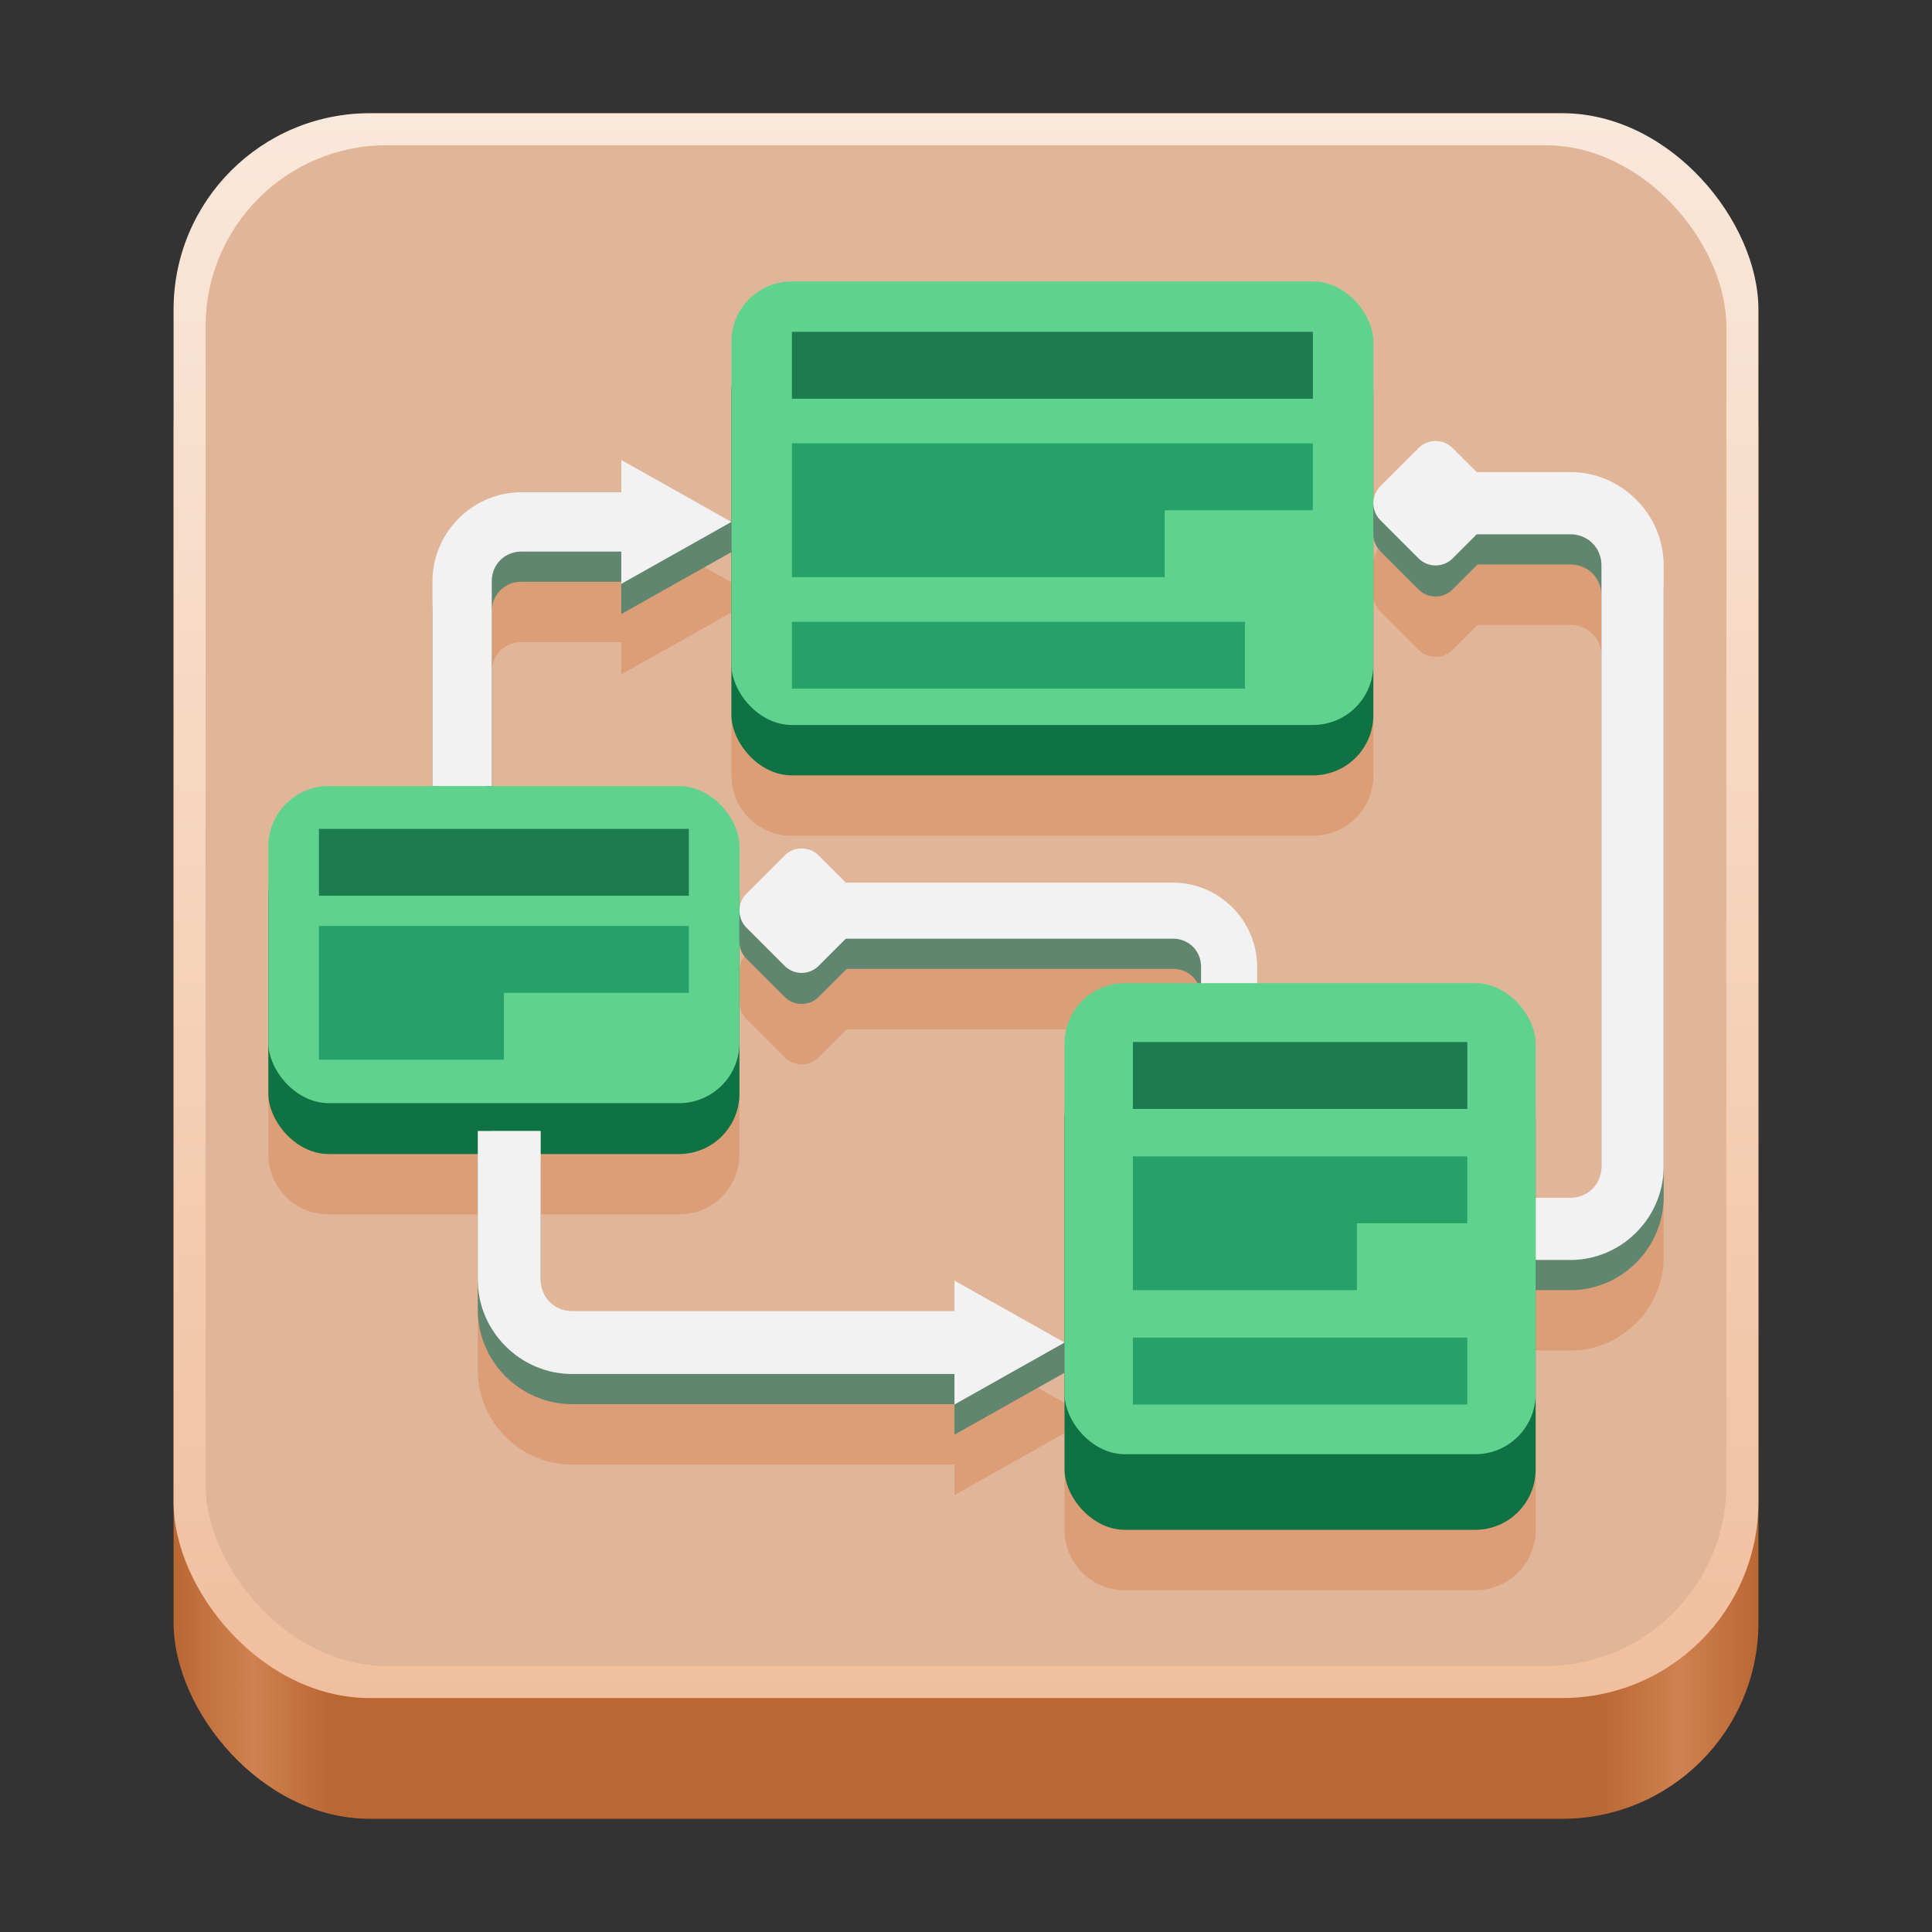 <?xml version="1.0" encoding="UTF-8" standalone="no"?>
<!-- Created with Inkscape (http://www.inkscape.org/) -->

<svg
   width="128"
   height="128"
   viewBox="0 0 128 128"
   version="1.1"
   id="svg5"
   inkscape:version="1.3.2 (091e20ef0f, 2023-11-25)"
   sodipodi:docname="org.gaphor.Gaphor.svg"
   xml:space="preserve"
   xmlns:inkscape="http://www.inkscape.org/namespaces/inkscape"
   xmlns:sodipodi="http://sodipodi.sourceforge.net/DTD/sodipodi-0.dtd"
   xmlns:xlink="http://www.w3.org/1999/xlink"
   xmlns="http://www.w3.org/2000/svg"
   xmlns:svg="http://www.w3.org/2000/svg"><rect x="0" y="0" width="128" height="128" fill="#333333" stroke="none"/><sodipodi:namedview
     id="namedview7"
     pagecolor="#ffffff"
     bordercolor="#666666"
     borderopacity="1"
     inkscape:pageshadow="2"
     inkscape:pageopacity="0.0"
     inkscape:pagecheckerboard="true"
     inkscape:document-units="px"
     showgrid="false"
     inkscape:showpageshadow="false"
     showborder="true"
     inkscape:snap-page="true"
     inkscape:zoom="7.7481641"
     inkscape:cx="57.562023"
     inkscape:cy="87.5046"
     inkscape:window-width="1920"
     inkscape:window-height="1043"
     inkscape:window-x="0"
     inkscape:window-y="0"
     inkscape:window-maximized="1"
     inkscape:current-layer="layer2"
     inkscape:deskcolor="#d1d1d1" /><defs
     id="defs2"><linearGradient
       inkscape:collect="always"
       id="linearGradient404"><stop
         style="stop-color:#f0bf9e;stop-opacity:1;"
         offset="0"
         id="stop400" /><stop
         style="stop-color:#fae8da;stop-opacity:1;"
         offset="1"
         id="stop402" /></linearGradient><linearGradient
       y2="236"
       x2="96"
       y1="236"
       x1="32"
       gradientTransform="translate(604.817,170.586)"
       gradientUnits="userSpaceOnUse"
       id="linearGradient1099"
       xlink:href="#linearGradient1036" /><linearGradient
       id="linearGradient1036"><stop
         id="stop1032"
         offset="0"
         style="stop-color:#d5d3cf;stop-opacity:1;" /><stop
         id="stop1034"
         offset="1"
         style="stop-color:#f6f5f4;stop-opacity:1" /></linearGradient><radialGradient
       r="32"
       fy="-76"
       fx="-244"
       cy="-76"
       cx="-244"
       gradientTransform="matrix(0.883,0,0,0.883,-460.35,463.12)"
       gradientUnits="userSpaceOnUse"
       id="radialGradient1103"
       xlink:href="#linearGradient1069" /><linearGradient
       id="linearGradient1069"><stop
         id="stop1065"
         offset="0"
         style="stop-color:#d5d3cf;stop-opacity:1" /><stop
         id="stop1067-1"
         offset="1"
         style="stop-color:#949390;stop-opacity:1" /></linearGradient><linearGradient
       gradientUnits="userSpaceOnUse"
       y2="232"
       x2="64"
       y1="262.5"
       x1="64"
       id="linearGradient1027"
       xlink:href="#linearGradient1025"
       gradientTransform="translate(-470.586,432.817)" /><linearGradient
       id="linearGradient1025"><stop
         id="stop1021"
         offset="0"
         style="stop-color:#9a9996;stop-opacity:1" /><stop
         id="stop1023"
         offset="1"
         style="stop-color:#77767b;stop-opacity:1" /></linearGradient><inkscape:path-effect
       effect="spiro"
       id="path-effect35304-9"
       is_visible="true" /><clipPath
       clipPathUnits="userSpaceOnUse"
       id="clipPath1609-7"><path
         sodipodi:nodetypes="cccccc"
         inkscape:connector-curvature="0"
         id="path1611-5"
         d="m 252,116 28,-28 v -8 h -36 v 36 z"
         style="fill:#e74747;stroke:none;stroke-width:0.25px;stroke-linecap:butt;stroke-linejoin:miter;stroke-opacity:1" /></clipPath><linearGradient
       inkscape:collect="always"
       id="linearGradient8241"><stop
         style="stop-color:#ba6833;stop-opacity:1;"
         offset="0"
         id="stop8237" /><stop
         style="stop-color:#cf814f;stop-opacity:1;"
         offset="0.05"
         id="stop9349" /><stop
         style="stop-color:#ba6833;stop-opacity:1;"
         offset="0.1"
         id="stop21746" /><stop
         style="stop-color:#ba6833;stop-opacity:1;"
         offset="0.9"
         id="stop21940" /><stop
         style="stop-color:#cf814f;stop-opacity:1;"
         offset="0.95"
         id="stop9351" /><stop
         style="stop-color:#ba6833;stop-opacity:1;"
         offset="1"
         id="stop8239" /></linearGradient><radialGradient
       r="32"
       fy="-76"
       fx="-244"
       cy="-76"
       cx="-244"
       gradientTransform="matrix(0.883,0,0,0.883,-460.35,463.12)"
       gradientUnits="userSpaceOnUse"
       id="radialGradient1103-5"
       xlink:href="#linearGradient1069" /><inkscape:path-effect
       effect="spiro"
       id="path-effect35304-9-2"
       is_visible="true" /><clipPath
       clipPathUnits="userSpaceOnUse"
       id="clipPath1609-7-7"><path
         sodipodi:nodetypes="cccccc"
         inkscape:connector-curvature="0"
         id="path1611-5-0"
         d="m 252,116 28,-28 v -8 h -36 v 36 z"
         style="fill:#e74747;stroke:none;stroke-width:0.25px;stroke-linecap:butt;stroke-linejoin:miter;stroke-opacity:1" /></clipPath><clipPath
       clipPathUnits="userSpaceOnUse"
       id="clipPath744"><rect
         style="fill:#1e88e5;fill-opacity:1;stroke-width:0.265"
         id="rect746"
         width="541.867"
         height="541.867"
         x="0"
         y="1.5987212e-14"
         rx="79.375"
         ry="79.375" /></clipPath><clipPath
       clipPathUnits="userSpaceOnUse"
       id="clipPath62"><rect
         style="fill:#1e88e5;fill-opacity:1;stroke-width:0.265"
         id="rect64"
         width="541.867"
         height="541.867"
         x="2.2507105e-05"
         y="-0.422"
         rx="79.375"
         ry="79.375" /></clipPath><linearGradient
       inkscape:collect="always"
       xlink:href="#linearGradient8241"
       id="linearGradient8243"
       x1="11.5"
       y1="120.5"
       x2="116.5"
       y2="120.5"
       gradientUnits="userSpaceOnUse" /><radialGradient
       r="32"
       fy="-76"
       fx="-244"
       cy="-76"
       cx="-244"
       gradientTransform="matrix(0.883,0,0,0.883,-460.35,463.12)"
       gradientUnits="userSpaceOnUse"
       id="radialGradient1103-6"
       xlink:href="#linearGradient1069" /><inkscape:path-effect
       effect="spiro"
       id="path-effect35304-9-20"
       is_visible="true" /><clipPath
       clipPathUnits="userSpaceOnUse"
       id="clipPath1609-7-2"><path
         sodipodi:nodetypes="cccccc"
         inkscape:connector-curvature="0"
         id="path1611-5-3"
         d="m 252,116 28,-28 v -8 h -36 v 36 z"
         style="fill:#e74747;stroke:none;stroke-width:0.25px;stroke-linecap:butt;stroke-linejoin:miter;stroke-opacity:1" /></clipPath><radialGradient
       r="32"
       fy="-76"
       fx="-244"
       cy="-76"
       cx="-244"
       gradientTransform="matrix(0.883,0,0,0.883,-460.35,463.12)"
       gradientUnits="userSpaceOnUse"
       id="radialGradient1103-56"
       xlink:href="#linearGradient1069" /><inkscape:path-effect
       effect="spiro"
       id="path-effect35304-9-7"
       is_visible="true" /><clipPath
       clipPathUnits="userSpaceOnUse"
       id="clipPath1609-7-0"><path
         sodipodi:nodetypes="cccccc"
         inkscape:connector-curvature="0"
         id="path1611-5-9"
         d="m 252,116 28,-28 v -8 h -36 v 36 z"
         style="fill:#e74747;stroke:none;stroke-width:0.25px;stroke-linecap:butt;stroke-linejoin:miter;stroke-opacity:1" /></clipPath><clipPath
       clipPathUnits="userSpaceOnUse"
       id="clipPath37"><rect
         style="fill:#1a1a1a;fill-opacity:1;stroke-width:0.265"
         id="rect39"
         width="541.867"
         height="541.867"
         x="-2.6626146e-06"
         y="3.241"
         rx="79.375"
         ry="79.375" /></clipPath><clipPath
       clipPathUnits="userSpaceOnUse"
       id="clipPath22042"><rect
         style="fill:#333333;fill-opacity:1;stroke-width:0.013"
         id="rect22044"
         width="27.32"
         height="27.484"
         x="166.968"
         y="105.404"
         rx="4.002"
         ry="4.026" /></clipPath><clipPath
       clipPathUnits="userSpaceOnUse"
       id="clipPath1039"><rect
         style="fill:#b3b3b3;fill-opacity:1;stroke-width:0.265"
         id="rect1041"
         width="541.867"
         height="541.867"
         x="2.5931527e-05"
         y="-0"
         rx="79.375"
         ry="79.375" /></clipPath><clipPath
       clipPathUnits="userSpaceOnUse"
       id="clipPath154"><rect
         style="fill:#b3b3b3;fill-opacity:1;stroke-width:0.265"
         id="rect156"
         width="541.867"
         height="541.867"
         x="-2.9218751e-05"
         y="-0"
         rx="79.375"
         ry="79.375" /></clipPath><linearGradient
       inkscape:collect="always"
       xlink:href="#linearGradient404"
       id="linearGradient406"
       x1="64"
       y1="112.5"
       x2="64"
       y2="7.5"
       gradientUnits="userSpaceOnUse" /><filter
       style="color-interpolation-filters:sRGB;"
       inkscape:label="Drop Shadow"
       id="filter6751"
       x="-0.021"
       y="-0.023"
       width="1.042"
       height="1.095"><feFlood
         flood-opacity="0.145"
         flood-color="rgb(0,0,0)"
         result="flood"
         id="feFlood6741" /><feComposite
         in="flood"
         in2="SourceGraphic"
         operator="in"
         result="composite1"
         id="feComposite6743" /><feGaussianBlur
         in="composite1"
         stdDeviation="0.8"
         result="blur"
         id="feGaussianBlur6745" /><feOffset
         dx="0"
         dy="4"
         result="offset"
         id="feOffset6747" /><feComposite
         in="SourceGraphic"
         in2="offset"
         operator="over"
         result="composite2"
         id="feComposite6749" /></filter></defs><g
     inkscape:groupmode="layer"
     id="layer2"
     inkscape:label="Layer 1"><rect
       style="fill:url(#linearGradient8243);fill-opacity:1"
       id="rect440"
       width="105"
       height="105"
       x="11.5"
       y="15.5"
       rx="13"
       ry="13" /><rect
       style="fill:url(#linearGradient406);fill-opacity:1"
       id="rect358"
       width="105"
       height="105"
       x="11.5"
       y="7.5"
       rx="13"
       ry="13" /><rect
       style="fill:#e1b597;fill-opacity:1;stroke-width:0.96"
       id="rect338"
       width="100.755"
       height="100.755"
       x="13.622"
       y="9.622"
       rx="12"
       ry="12" /><path
       id="path1"
       style="color:#000000;fill:#db9e77;fill-opacity:1;stroke-linecap:round;stroke-linejoin:round;-inkscape-stroke:none"
       d="m 52.459,22.645 c -2.216,0 -4,1.784 -4,4 v 11.934 l -7.297,-4.104 v 2.139 h -6.615 c -3.232,0 -5.893,2.663 -5.893,5.895 v 7.117 5.324 1.129 h -6.875 c -2.216,0 -4,1.784 -4,4 v 13.008 3.371 c 0,2.216 1.784,4 4,4 h 9.875 v 0.471 4.453 2 1.4 2 c 0,3.428 2.824,6.25 6.252,6.25 h 14.059 1.223 10.047 v 0.021 2 l 7.295,-4.105 v 1.398 5.01 c 0,2.216 1.784,4 4,4 h 23.211 c 2.216,0 4,-1.784 4,-4 V 89.43 a 2.061,2.061 0 0 0 0.238,0.047 h 2.061 c 3.39,0 6.182,-2.792 6.182,-6.182 v -39.836 -2 c 0,-3.39 -2.792,-6.182 -6.182,-6.182 h -6.205 l -1.594,-1.594 c -0.622,-0.622 -1.631,-0.622 -2.256,0 l -2.527,2.527 c -0.311,0.312 -0.466,0.719 -0.467,1.127 v -10.693 c 0,-2.216 -1.784,-4 -4,-4 z m 38.531,16.789 c 0.009,0.396 0.165,0.789 0.467,1.092 l 2.527,2.527 c 0.625,0.622 1.633,0.622 2.256,0 l 1.654,-1.654 h 6.145 c 1.161,0 2.061,0.9 2.061,2.061 v 37.836 c 0,1.161 -0.9,2.061 -2.061,2.061 h -2.061 a 2.061,2.061 0 0 0 -0.238,0.047 v -5.258 -5.01 c 0,-2.216 -1.784,-4 -4,-4 H 83.287 v -1.086 c 0,-3.055 -2.517,-5.572 -5.572,-5.572 H 56.037 l -1.797,-1.797 c -0.622,-0.622 -1.631,-0.622 -2.256,0 l -2.527,2.527 c -0.311,0.312 -0.466,0.719 -0.467,1.127 V 60.078 c 0,-2.216 -1.784,-4 -4,-4 H 32.582 V 44.508 c 0,-1.107 0.858,-1.965 1.965,-1.965 h 6.615 v 0.139 2 l 7.297,-4.104 v 7.455 3.338 c 0,2.216 1.784,4 4,4 h 34.531 c 2.216,0 4,-1.784 4,-4 z m -42,26.996 c 0.009,0.396 0.165,0.789 0.467,1.092 l 2.527,2.527 c 0.625,0.622 1.633,0.622 2.256,0 l 1.857,-1.857 h 21.617 c 0.709,0 1.303,0.377 1.617,0.943 H 74.529 c -2.216,0 -4,1.784 -4,4 v 19.812 L 63.234,88.844 v 2 0.02 H 53.188 51.965 37.906 c -1.174,0 -2.084,-0.908 -2.084,-2.082 v -4.252 -2 -1.602 -0.471 h 9.168 c 2.216,0 4,-1.784 4,-4 z m 19.787,27.504 v 0.027 l -0.025,-0.014 z" /><path
       id="path3429"
       style="color:#000000;fill:#618670;fill-opacity:1;stroke-linecap:round;stroke-linejoin:round;-inkscape-stroke:none"
       d="m 31.654,76.928 v 6.453 3.4 c 0,3.428 2.824,6.25 6.252,6.25 h 14.059 1.223 10.047 v 2.021 l 7.295,-4.105 v -2 H 68.778 v 1.014 L 63.235,86.844 V 88.863 H 53.188 51.965 37.906 c -1.174,0 -2.084,-0.908 -2.084,-2.082 v -6.252 -3.602 z" /><rect
       style="fill:#0e7244;fill-opacity:1;stroke:none;stroke-width:12.425;stroke-linecap:round;stroke-linejoin:round"
       id="rect1954"
       width="31.211"
       height="21.008"
       x="17.779"
       y="55.45"
       rx="4"
       ry="4" /><rect
       style="fill:#0e7244;fill-opacity:1;stroke:none;stroke-width:15.433;stroke-linecap:round;stroke-linejoin:round"
       id="rect1952"
       width="42.531"
       height="29.387"
       x="48.458"
       y="21.984"
       rx="4"
       ry="4" /><rect
       style="fill:#5fd38d;fill-opacity:1;stroke:none;stroke-width:15.433;stroke-linecap:round;stroke-linejoin:round"
       id="rect339"
       width="42.531"
       height="29.387"
       x="48.458"
       y="18.645"
       rx="4"
       ry="4" /><path
       id="path3644"
       style="color:#000000;fill:#618670;fill-opacity:1;stroke-linecap:round;stroke-linejoin:round;-inkscape-stroke:none"
       d="M 41.162 32.475 L 41.162 34.613 L 34.547 34.613 C 31.315 34.613 28.654 37.276 28.654 40.508 L 28.654 52.949 A 1.964 1.964 0 0 0 30.617 54.914 A 1.964 1.964 0 0 0 32.582 52.949 L 32.582 40.508 C 32.582 39.401 33.44 38.543 34.547 38.543 L 41.162 38.543 L 41.162 40.682 L 48.459 36.578 L 48.459 34.578 L 45.023 34.578 L 45.023 34.646 L 41.162 32.475 z " /><path
       id="path1438"
       style="color:#000000;fill:#f2f2f2;fill-opacity:1;stroke-linecap:round;stroke-linejoin:round;-inkscape-stroke:none"
       d="m 41.162,30.475 v 2.139 h -6.615 c -3.232,0 -5.893,2.663 -5.893,5.895 v 7.117 5.324 1.129 h 0.361 a 1.964,1.964 0 0 0 1.602,0.836 1.964,1.964 0 0 0 1.605,-0.836 h 0.359 v -1.129 -5.324 -7.117 c 0,-1.107 0.858,-1.965 1.965,-1.965 h 6.615 v 2.139 l 7.297,-4.104 z" /><rect
       style="fill:#5fd38d;fill-opacity:1;stroke:none;stroke-width:12.425;stroke-linecap:round;stroke-linejoin:round"
       id="rect1887"
       width="31.211"
       height="21.008"
       x="17.779"
       y="52.078"
       rx="4"
       ry="4" /><path
       style="color:#000000;fill:#618670;fill-opacity:1;stroke-linecap:round;stroke-linejoin:round;-inkscape-stroke:none"
       d="m 52.332,60.477 a 1.857,1.857 0 0 0 -1.857,1.857 1.857,1.857 0 0 0 1.857,1.857 H 77.715 c 1.046,0 1.857,0.811 1.857,1.857 v 7.43 a 1.857,1.857 0 0 0 1.857,1.857 1.857,1.857 0 0 0 1.857,-1.857 v -7.43 c 0,-3.055 -2.517,-5.572 -5.572,-5.572 z"
       id="path3783" /><path
       id="path3425"
       style="fill:#618670;fill-opacity:1;stroke-width:0.687"
       d="m 53.114,58.269 c -0.408,0 -0.816,0.156 -1.129,0.467 l -1.598,1.598 h -1.398 v 2.059 c 0,0.408 0.158,0.816 0.469,1.129 l 2.527,2.527 c 0.625,0.622 1.633,0.622 2.256,0 l 2.527,-2.527 c 0.311,-0.313 0.467,-0.721 0.467,-1.129 v -2.059 h -1.396 l -1.598,-1.598 c -0.311,-0.311 -0.719,-0.467 -1.127,-0.467 z" /><path
       id="path1440"
       style="color:#000000;fill:#f2f2f2;fill-opacity:1;stroke-linecap:round;stroke-linejoin:round;-inkscape-stroke:none"
       d="M 53.113 56.213 C 52.705 56.213 52.297 56.368 51.984 56.68 L 49.457 59.207 C 48.835 59.832 48.835 60.84 49.457 61.463 L 51.984 63.99 C 52.609 64.613 53.618 64.613 54.24 63.99 L 56.039 62.191 L 77.715 62.191 C 78.761 62.191 79.572 63.003 79.572 64.049 L 79.572 71.479 A 1.857 1.857 0 0 0 81.43 73.336 A 1.857 1.857 0 0 0 83.287 71.479 L 83.287 64.049 C 83.287 60.993 80.77 58.477 77.715 58.477 L 56.037 58.477 L 54.24 56.68 C 53.929 56.368 53.521 56.213 53.113 56.213 z " /><path
       id="path3569"
       style="color:#000000;fill:#618670;fill-opacity:1;stroke-linecap:round;stroke-linejoin:round;-inkscape-stroke:none"
       d="M 95.113 31.273 C 94.705 31.273 94.297 31.429 93.984 31.74 L 92.387 33.338 L 90.988 33.338 L 90.988 35.396 C 90.988 35.805 91.146 36.213 91.457 36.525 L 93.984 39.053 C 94.609 39.675 95.618 39.675 96.24 39.053 L 97.895 37.398 L 104.039 37.398 C 105.2 37.398 106.1 38.298 106.1 39.459 L 106.1 79.295 C 106.1 80.456 105.2 81.355 104.039 81.355 L 101.979 81.355 A 2.061 2.061 0 0 0 99.918 83.416 A 2.061 2.061 0 0 0 101.979 85.477 L 104.039 85.477 C 107.429 85.477 110.221 82.685 110.221 79.295 L 110.221 39.459 C 110.221 36.069 107.429 33.277 104.039 33.277 L 97.777 33.277 L 96.24 31.74 C 95.929 31.429 95.521 31.273 95.113 31.273 z " /><path
       id="path1444"
       style="color:#000000;fill:#f2f2f2;fill-opacity:1;stroke-linecap:round;stroke-linejoin:round;-inkscape-stroke:none"
       d="M 95.113 29.217 C 94.705 29.217 94.297 29.372 93.984 29.684 L 91.457 32.211 C 90.835 32.836 90.835 33.844 91.457 34.467 L 93.984 36.994 C 94.609 37.617 95.618 37.617 96.24 36.994 L 97.836 35.398 L 104.039 35.398 C 105.2 35.398 106.1 36.298 106.1 37.459 L 106.1 77.295 C 106.1 78.456 105.2 79.355 104.039 79.355 L 101.979 79.355 A 2.061 2.061 0 0 0 99.918 81.416 A 2.061 2.061 0 0 0 101.979 83.477 L 104.039 83.477 C 107.429 83.477 110.221 80.685 110.221 77.295 L 110.221 37.459 C 110.221 34.069 107.429 31.277 104.039 31.277 L 97.834 31.277 L 96.24 29.684 C 95.929 29.372 95.521 29.217 95.113 29.217 z " /><path
       id="path1478"
       style="color:#000000;fill:#f2f2f2;fill-opacity:1;stroke-linecap:round;stroke-linejoin:round;-inkscape-stroke:none"
       d="m 31.654,74.928 v 6.453 3.4 c 0,3.428 2.824,6.25 6.252,6.25 h 14.059 1.223 10.047 v 2.021 l 7.295,-4.105 -7.295,-4.104 V 86.863 H 53.188 51.965 37.906 c -1.174,0 -2.084,-0.908 -2.084,-2.082 v -6.252 -3.602 z" /><rect
       style="fill:#0e7244;fill-opacity:1;stroke:none;stroke-width:15.145;stroke-linecap:round;stroke-linejoin:round"
       id="rect3055"
       width="31.211"
       height="31.211"
       x="70.529"
       y="70.144"
       rx="4"
       ry="4" /><rect
       style="fill:#5fd38d;fill-opacity:1;stroke:none;stroke-width:15.145;stroke-linecap:round;stroke-linejoin:round"
       id="rect3057"
       width="31.211"
       height="31.211"
       x="70.529"
       y="65.135"
       rx="4"
       ry="4" /><rect
       style="fill:#1d7b50;fill-opacity:1;stroke:none;stroke-width:12.095;stroke-linecap:round;stroke-linejoin:round"
       id="rect3923"
       width="22.158"
       height="4.432"
       x="75.056"
       y="69.037" /><path
       id="rect3925"
       style="fill:#26a269;fill-opacity:1;stroke:none;stroke-width:12.095;stroke-linecap:round;stroke-linejoin:round"
       d="m 75.055,76.613 v 4.432 4.432 H 89.897 v -4.432 h 7.316 V 76.613 Z" /><rect
       style="fill:#26a269;fill-opacity:1;stroke:none;stroke-width:12.095;stroke-linecap:round;stroke-linejoin:round"
       id="rect3929"
       width="22.158"
       height="4.432"
       x="75.056"
       y="88.621" /><rect
       style="fill:#1d7b50;fill-opacity:1;stroke:none;stroke-width:12.72;stroke-linecap:round;stroke-linejoin:round"
       id="rect4623"
       width="24.508"
       height="4.432"
       x="21.13"
       y="54.914" /><path
       id="rect4625"
       style="fill:#26a269;fill-opacity:1;stroke:none;stroke-width:12.72;stroke-linecap:round;stroke-linejoin:round"
       d="m 21.131,61.346 v 4.432 4.432 h 12.254 v -4.432 h 12.254 v -4.432 z" /><rect
       style="fill:#1d7b50;fill-opacity:1;stroke:none;stroke-width:15.095;stroke-linecap:round;stroke-linejoin:round"
       id="rect4837"
       width="34.514"
       height="4.432"
       x="52.467"
       y="21.984" /><path
       id="rect4839"
       style="fill:#26a269;fill-opacity:1;stroke:none;stroke-width:15.095;stroke-linecap:round;stroke-linejoin:round"
       d="m 52.467,29.373 v 4.432 4.432 h 24.697 v -4.432 h 9.816 v -4.432 z" /><rect
       style="fill:#26a269;fill-opacity:1;stroke:none;stroke-width:14.076;stroke-linecap:round;stroke-linejoin:round"
       id="rect4841"
       width="30.012"
       height="4.432"
       x="52.467"
       y="41.194" /></g></svg>
